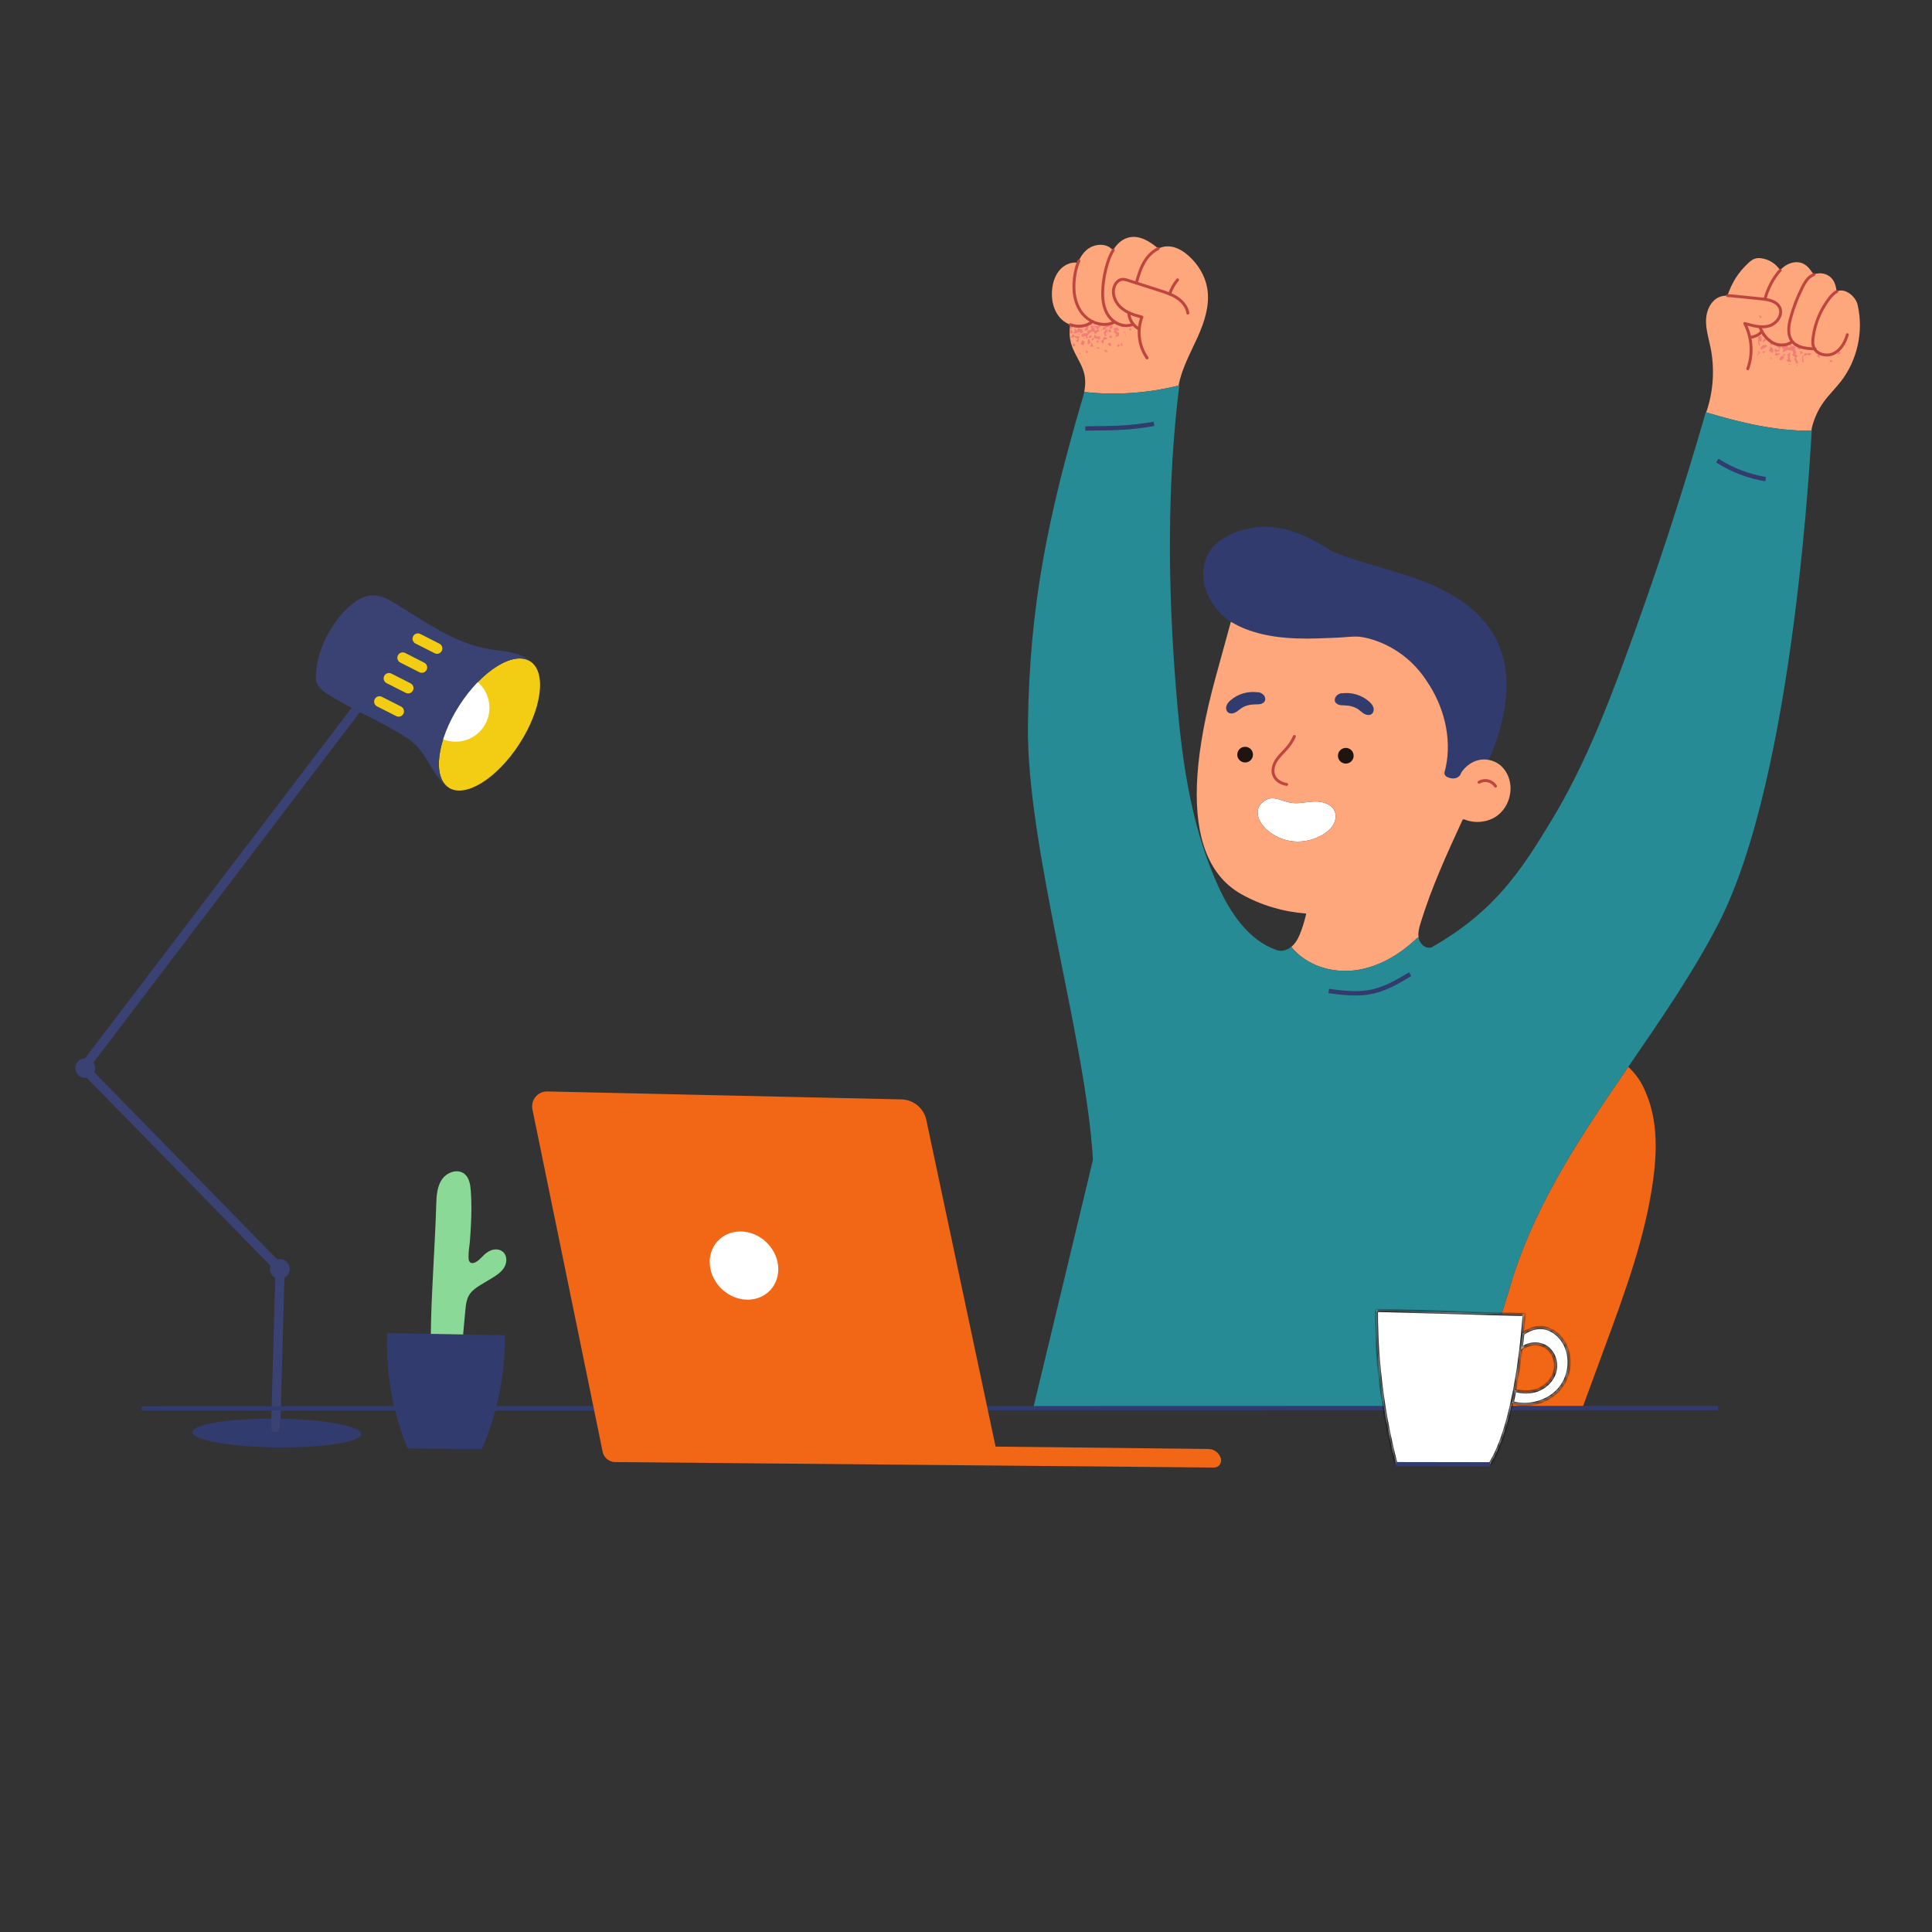 <svg width="581" height="581" viewBox="0 0 581 581" fill="none" xmlns="http://www.w3.org/2000/svg">
<rect x="0" y="0" width="581" height="581" fill="#333333" stroke="none"/>
<path d="M84.427 424.103L85.548 384.2C86.479 383.706 87.12 382.753 87.134 381.64C87.151 380.008 85.825 378.669 84.174 378.651C83.903 378.649 83.643 378.692 83.393 378.756L28.339 322.465C28.51 322.094 28.616 321.69 28.62 321.254C28.627 320.612 28.424 320.023 28.078 319.537L108.222 214.165C107.393 213.734 106.568 213.309 105.735 212.867L25.561 318.273C23.951 318.308 22.649 319.59 22.632 321.187C22.615 322.817 23.94 324.159 25.595 324.179C25.766 324.179 25.931 324.156 26.102 324.133L81.331 380.607C81.221 380.914 81.149 381.231 81.146 381.574C81.132 382.73 81.803 383.732 82.78 384.226L81.659 424.071L81.588 426.616L81.509 429.384C81.485 430.146 82.088 430.785 82.852 430.805C82.859 430.805 82.869 430.805 82.876 430.805C83.629 430.814 84.253 430.216 84.273 429.463L84.356 426.636L84.427 424.103Z" fill="#394273"/>
<path d="M81.585 426.617C68.362 426.62 57.896 428.377 57.87 430.672C57.844 433.063 69.181 435.131 83.19 435.288C97.203 435.442 108.584 433.63 108.61 431.236C108.635 428.906 97.868 426.884 84.355 426.637L84.275 429.464C84.253 430.216 83.63 430.814 82.876 430.806C82.869 430.806 82.86 430.806 82.853 430.806C82.086 430.786 81.486 430.146 81.508 429.385L81.585 426.617Z" fill="#323B6E"/>
<path d="M138.194 212.064C131.419 222.545 129.958 233.654 134.931 236.864C139.902 240.077 149.427 234.18 156.199 223.692C162.973 213.205 164.432 202.102 159.461 198.892C154.491 195.68 144.965 201.577 138.194 212.064Z" fill="#F2CD13"/>
<path d="M316.448 86.567C315.986 89.935 316.764 93.627 319.2 95.997C319.954 96.734 320.881 97.291 321.876 97.649C324.106 98.444 326.68 98.231 328.445 96.684L328.458 96.653C327.078 95.96 325.85 94.906 324.992 93.636C322.824 90.422 322.603 86.249 323.263 82.431C323.465 81.282 323.753 80.12 324.182 79.029C322.218 78.675 320.154 79.578 318.805 81.051C317.435 82.548 316.729 84.555 316.448 86.567Z" fill="#FEA77C"/>
<path d="M343.394 95.35C342.066 95.018 340.717 94.618 339.479 94.035L339.439 94.122C339.504 95.341 339.986 96.524 340.759 97.471C341.256 98.08 341.873 98.588 342.57 98.947H342.587C342.68 97.716 342.947 96.5 343.394 95.35Z" fill="#FEA77C"/>
<path d="M331.647 86.322C331.413 89.265 331.619 92.399 333.257 94.853C333.752 95.602 334.415 96.259 335.172 96.766C336.846 97.903 338.97 98.325 340.759 97.471C339.985 96.525 339.503 95.342 339.438 94.124L339.478 94.036C338.489 93.57 337.571 92.978 336.787 92.214C335.023 90.486 334.161 87.615 335.398 85.483C335.796 84.794 336.429 84.202 337.206 84.046C337.904 83.902 338.616 84.121 339.293 84.34C340.096 84.597 340.903 84.85 341.706 85.11C342.36 82.703 343.083 80.285 344.451 78.21C345.405 76.766 346.737 75.502 348.284 74.766V74.763L348.245 74.688C345.798 72.587 342.673 70.677 339.528 71.391C337.451 71.864 335.897 73.344 334.763 75.189C334.018 76.394 333.456 77.75 333.042 79.074C332.311 81.428 331.841 83.861 331.647 86.322Z" fill="#FEA77C"/>
<path d="M324.181 79.029C323.752 80.117 323.464 81.279 323.262 82.43C322.602 86.248 322.823 90.421 324.991 93.634C325.849 94.906 327.077 95.956 328.458 96.651C330.562 97.711 333.026 97.941 335.101 96.866L335.173 96.766C334.416 96.258 333.753 95.604 333.258 94.853C331.62 92.397 331.414 89.264 331.648 86.322C331.842 83.863 332.312 81.426 333.043 79.073C333.456 77.751 334.019 76.395 334.764 75.189L334.39 74.952C332.449 72.973 328.954 73.329 326.836 75.115C325.61 76.149 324.763 77.524 324.181 79.029Z" fill="#FEA77C"/>
<path d="M341.705 85.111C340.902 84.852 340.095 84.597 339.292 84.339C338.615 84.121 337.903 83.9 337.205 84.044C336.428 84.202 335.795 84.793 335.397 85.481C334.16 87.614 335.022 90.485 336.786 92.214C337.57 92.977 338.488 93.567 339.477 94.034C340.715 94.619 342.064 95.02 343.393 95.35C342.946 96.501 342.678 97.717 342.586 98.945H342.568C341.871 98.588 341.255 98.081 340.758 97.471C338.969 98.323 336.845 97.9 335.171 96.765L335.1 96.864C333.024 97.941 330.561 97.707 328.456 96.65L328.443 96.681C326.677 98.23 324.103 98.441 321.874 97.648L321.846 97.726C321.469 99.779 321.629 101.934 322.295 103.912C323.228 106.687 325.12 109.079 325.925 111.89C326.457 113.744 326.478 115.732 326.043 117.881C335.525 118.92 345.188 118.254 354.44 115.94L354.432 115.897C355.395 110.799 357.992 106.189 360.126 101.455C362.255 96.725 363.965 91.508 362.996 86.411C362.305 82.772 360.256 79.459 357.506 76.98C355.706 75.35 353.447 74.016 351.019 74.081C350.064 74.106 349.141 74.355 348.283 74.759V74.766C346.736 75.499 345.404 76.765 344.45 78.209C343.082 80.283 342.359 82.703 341.705 85.111Z" fill="#FEA77C"/>
<path d="M524.671 97.266C525.353 98.565 525.859 99.96 526.176 101.391C527.535 101.34 528.873 100.726 529.783 99.714L529.862 99.672C529.605 99.203 529.382 98.714 529.195 98.218C527.646 98.091 526.1 97.628 524.671 97.266Z" fill="#FEA77C"/>
<path d="M545.408 82.564C545.02 82.72 544.654 82.931 544.319 83.185C543.276 83.993 542.606 85.181 542.01 86.359C540.527 89.298 539.34 92.386 538.468 95.567C537.824 97.921 537.43 100.676 538.924 102.604C538.942 102.626 538.959 102.647 538.981 102.669C540.493 104.545 543.206 104.83 545.633 104.86C545.53 104.698 545.444 104.521 545.376 104.331C545.036 103.416 545.099 102.408 545.229 101.441C545.789 97.134 547.535 92.977 550.219 89.561C550.819 88.796 551.515 88.037 552.374 87.639L552.28 87.449C552.048 85.441 551.35 83.561 549.393 82.637C548.151 82.052 546.671 82.046 545.408 82.564Z" fill="#FEA77C"/>
<path d="M374.467 224.567C373.157 224.553 372.085 225.602 372.071 226.912C372.056 228.216 373.105 229.288 374.414 229.303C375.72 229.317 376.792 228.268 376.806 226.964C376.821 225.654 375.772 224.582 374.467 224.567Z" fill="#20140F"/>
<path d="M525.789 79.079C522.73 81.918 520.847 84.941 519.498 88.888V88.891C520.208 88.888 520.925 88.96 521.634 89.031L529.665 89.846C530.01 89.88 530.365 89.923 530.723 89.976C531.359 87.597 532.383 85.315 533.751 83.264C534.232 82.542 534.757 81.841 535.359 81.217L535.181 81.044C533.944 79.24 531.925 77.989 529.76 77.687C529.056 77.582 528.32 77.582 527.647 77.819C526.935 78.07 526.342 78.567 525.789 79.079Z" fill="#FEA77C"/>
<path d="M402.195 208.993C401.577 209.469 401.195 210.338 401.515 211.041C401.738 211.529 402.242 211.837 402.758 211.971C403.278 212.104 403.817 212.093 404.351 212.116C405.8 212.171 407.278 212.494 408.473 213.319C409.099 213.751 409.636 214.309 410.298 214.678C410.965 215.047 411.839 215.184 412.462 214.742C413.058 214.321 413.225 213.464 413.019 212.755C412.812 212.052 412.301 211.477 411.75 210.989C409.559 209.042 406.503 208.104 403.594 208.493C403.6 208.363 402.809 208.522 402.195 208.993Z" fill="#323B6E"/>
<path d="M531.865 98.024C530.986 98.255 530.087 98.292 529.194 98.218C529.382 98.714 529.604 99.201 529.862 99.67C530.691 101.174 531.868 102.475 533.406 103.196C535.149 104.016 537.385 103.899 538.883 102.749L538.98 102.672C538.959 102.651 538.942 102.626 538.924 102.604C537.43 100.678 537.824 97.922 538.468 95.57C539.34 92.389 540.527 89.3 542.009 86.359C542.605 85.185 543.276 83.995 544.318 83.187C544.654 82.931 545.02 82.722 545.407 82.565C544.55 81.254 543.605 79.898 542.185 79.251C540.642 78.542 538.772 78.829 537.295 79.67C536.572 80.083 535.935 80.613 535.359 81.218C534.756 81.84 534.232 82.54 533.75 83.261C532.383 85.314 531.359 87.595 530.723 89.975C532.521 90.246 534.354 90.814 535.148 92.383C536.271 94.605 534.277 97.382 531.865 98.024Z" fill="#FEA77C"/>
<path d="M545.634 104.865C543.207 104.832 540.494 104.547 538.981 102.675L538.884 102.75C537.386 103.902 535.15 104.02 533.407 103.199C531.869 102.478 530.692 101.175 529.863 99.672L529.783 99.715C528.874 100.727 527.535 101.342 526.177 101.393C525.859 99.96 525.354 98.567 524.672 97.267C526.1 97.627 527.646 98.091 529.195 98.218C530.088 98.294 530.987 98.258 531.866 98.024C534.278 97.385 536.271 94.61 535.149 92.383C534.355 90.817 532.521 90.248 530.724 89.978C530.365 89.926 530.011 89.881 529.666 89.848L521.635 89.033C520.926 88.963 520.208 88.887 519.499 88.893C518.789 88.893 518.083 88.969 517.406 89.19C514.68 90.081 513.187 93.135 513.054 95.998C512.918 98.861 513.819 101.654 514.393 104.465C515.71 110.939 515.257 117.771 513.098 124.021C523.822 127.178 533.605 129.571 544.676 129.541C544.741 129.217 544.81 128.892 544.893 128.571C544.893 128.565 544.893 128.562 544.893 128.562C545.568 125.787 546.784 123.148 548.457 120.834C550.01 118.686 551.936 116.841 553.563 114.754C558.509 108.398 560.441 99.803 558.688 91.941C558.458 90.584 557.51 89.181 556.205 88.254C555.288 87.6 554.132 87.185 553.03 87.421C552.801 87.472 552.582 87.548 552.375 87.642C551.516 88.039 550.82 88.799 550.22 89.563C547.536 92.983 545.79 97.137 545.229 101.448C545.1 102.414 545.037 103.42 545.377 104.335C545.444 104.526 545.53 104.701 545.634 104.865Z" fill="#FEA77C"/>
<path d="M378.202 244.186C378.176 246.117 379.295 247.895 380.682 249.24C382.91 251.407 385.914 252.752 389.017 253.031C392.116 253.307 395.287 252.529 397.938 250.902C399.125 250.17 400.23 249.252 400.94 248.052C401.646 246.849 401.908 245.336 401.397 244.043C400.497 241.774 397.672 240.944 395.231 241.036C392.794 241.127 390.346 241.827 387.95 241.368C385.703 240.935 383.445 239.503 381.303 240.293C379.851 240.83 378.228 242.257 378.202 244.186Z" fill="white"/>
<path d="M455.201 383.404C462.587 360.609 476.017 340.712 489.653 320.836L489.744 320.9C492.752 323.811 494.182 326.359 495.619 330.295C498.489 338.171 498.253 346.842 497.1 355.145C494.758 371.994 488.848 388.108 482.975 404.074C480.604 410.511 478.241 416.952 475.869 423.392L451.081 423.427H442.902L455.201 383.404Z" fill="#F26716"/>
<path d="M404.74 224.904C403.434 224.89 402.362 225.939 402.348 227.249C402.333 228.553 403.382 229.625 404.687 229.639C405.997 229.654 407.069 228.605 407.083 227.301C407.098 225.991 406.049 224.919 404.74 224.904Z" fill="#20140F"/>
<path d="M368.828 212.264C368.606 212.967 368.754 213.827 369.341 214.263C369.953 214.716 370.831 214.6 371.505 214.248C372.179 213.891 372.724 213.345 373.36 212.929C374.573 212.13 376.057 211.84 377.508 211.817C378.042 211.805 378.585 211.828 379.103 211.709C379.622 211.587 380.133 211.291 380.367 210.806C380.703 210.108 380.34 209.234 379.732 208.746C379.129 208.261 378.342 208.081 378.345 208.211C375.445 207.758 372.369 208.627 370.136 210.527C369.574 211.003 369.051 211.567 368.828 212.264Z" fill="#323B6E"/>
<path d="M370.16 186.965C375.703 190.393 382.864 191.735 389.814 191.985C394.132 192.138 398.445 191.921 402.754 191.723C404.713 191.636 406.851 191.316 408.794 191.473C410.392 191.601 421.863 193.428 429.272 205.147C429.526 205.545 429.794 205.929 430.043 206.329C434.773 213.975 436.787 223.591 434.408 232.257C434.307 232.62 434.456 233.021 434.711 233.3C434.971 233.578 435.324 233.747 435.682 233.869C436.389 234.119 437.181 234.197 437.894 233.965C438.61 233.732 439.235 233.146 439.383 232.408C440.707 230.368 442.809 228.849 445.126 228.477C445.96 228.341 446.819 228.355 447.649 228.509C447.891 228.007 448.133 227.507 448.376 227.004C453.13 215.489 455.371 202.257 449.628 191.624C445.133 183.307 436.491 178.026 427.657 174.659C418.823 171.298 409.446 169.462 400.702 165.868C395.157 162.223 388.802 158.908 381.92 158.472C377.634 158.199 373.278 159.094 369.44 161.026C367.705 161.9 366.054 162.995 364.776 164.457C362.189 167.402 361.345 171.652 362.117 175.496C362.885 179.336 365.133 182.784 367.999 185.46C368.685 186.003 369.407 186.503 370.16 186.965Z" fill="#323B6E"/>
<path d="M402.345 227.249C402.36 225.939 403.432 224.89 404.737 224.905C406.047 224.919 407.095 225.991 407.08 227.302C407.066 228.606 405.994 229.655 404.684 229.64C403.379 229.626 402.331 228.554 402.345 227.249ZM401.513 211.042C401.193 210.339 401.575 209.471 402.193 208.994C402.807 208.524 403.598 208.364 403.592 208.495C406.501 208.105 409.557 209.044 411.748 210.99C412.299 211.478 412.81 212.053 413.016 212.756C413.223 213.465 413.056 214.322 412.46 214.743C411.837 215.185 410.963 215.048 410.296 214.679C409.634 214.31 409.097 213.753 408.471 213.32C407.276 212.495 405.798 212.172 404.349 212.117C403.815 212.094 403.276 212.105 402.756 211.972C402.24 211.838 401.736 211.53 401.513 211.042ZM380.682 249.24C379.295 247.895 378.176 246.117 378.202 244.185C378.228 242.257 379.851 240.83 381.303 240.293C383.445 239.503 385.703 240.935 387.95 241.368C390.346 241.827 392.794 241.126 395.231 241.036C397.672 240.943 400.497 241.774 401.396 244.043C401.908 245.336 401.645 246.849 400.94 248.052C400.23 249.252 399.125 250.17 397.938 250.902C395.287 252.529 392.115 253.307 389.016 253.031C385.913 252.752 382.91 251.407 380.682 249.24ZM372.072 226.912C372.086 225.602 373.158 224.553 374.468 224.568C375.773 224.582 376.822 225.654 376.807 226.965C376.793 228.269 375.721 229.318 374.415 229.303C373.106 229.289 372.057 228.217 372.072 226.912ZM369.339 214.264C368.752 213.828 368.604 212.968 368.826 212.265C369.049 211.568 369.572 211.004 370.134 210.528C372.367 208.628 375.443 207.76 378.343 208.213C378.34 208.082 379.127 208.262 379.73 208.747C380.338 209.235 380.701 210.11 380.364 210.807C380.131 211.292 379.62 211.588 379.101 211.71C378.583 211.829 378.04 211.806 377.506 211.818C376.055 211.841 374.571 212.132 373.358 212.93C372.722 213.346 372.177 213.892 371.503 214.249C370.828 214.601 369.951 214.717 369.339 214.264ZM440.291 246.385C443.544 247.753 447.553 247.355 450.376 245.202C453.84 242.556 455.211 237.495 453.56 233.466C453.112 232.365 452.458 231.342 451.604 230.512C450.525 229.466 449.126 228.777 447.648 228.51C446.818 228.356 445.959 228.342 445.125 228.478C442.808 228.85 440.706 230.369 439.382 232.409C439.234 233.146 438.609 233.733 437.893 233.966C437.18 234.198 436.388 234.12 435.681 233.87C435.323 233.748 434.971 233.579 434.711 233.3C434.455 233.022 434.306 232.621 434.407 232.257C436.786 223.592 434.772 213.976 430.042 206.33C429.793 205.929 429.525 205.546 429.271 205.148C421.862 193.429 410.391 191.602 408.793 191.474C406.85 191.317 404.713 191.637 402.753 191.724C398.444 191.921 394.131 192.139 389.813 191.985C382.863 191.736 375.702 190.393 370.159 186.965C368.606 192.627 367.05 198.286 365.497 203.948C359.529 225.695 358.29 242.599 361.955 254.19C364.071 260.872 367.815 265.79 373.227 268.855C379.222 272.248 385.964 274.206 392.823 274.735C392.437 276.408 391.954 278.064 391.384 279.685C390.782 281.384 390.049 283.098 388.76 284.359C388.623 284.492 388.477 284.617 388.327 284.742C392.738 290.276 400.378 292.685 407.411 291.807C414.527 290.913 421.014 287.043 426.182 282.067L426.613 281.965C426.362 280.504 426.773 278.985 427.214 277.555C430.487 266.842 435.188 256.625 439.874 246.451L440.291 246.385Z" fill="#FEA77C"/>
<path d="M147.196 212.845C147.196 218.481 142.627 223.05 136.991 223.05C131.355 223.05 126.786 218.481 126.786 212.845C126.786 207.209 131.355 202.64 136.991 202.64C142.627 202.64 147.196 207.209 147.196 212.845Z" fill="white"/>
<path d="M124.945 193.524C124.148 193.119 123.829 192.15 124.238 191.351C124.637 190.557 125.612 190.241 126.406 190.644L132.164 193.569C132.957 193.972 133.276 194.944 132.87 195.737C132.468 196.533 131.496 196.852 130.706 196.45L124.945 193.524ZM120.367 199.238C119.574 198.835 119.258 197.863 119.664 197.07C120.063 196.274 121.035 195.955 121.831 196.357L127.592 199.283C128.386 199.685 128.702 200.657 128.299 201.456C127.894 202.25 126.925 202.566 126.125 202.163L120.367 199.238ZM116.252 205.44C115.459 205.038 115.14 204.066 115.542 203.266C115.948 202.473 116.92 202.157 117.716 202.56L123.471 205.485C124.268 205.888 124.587 206.86 124.181 207.653C123.776 208.449 122.803 208.768 122.01 208.36L116.252 205.44ZM113.387 212.427C112.593 212.024 112.277 211.052 112.68 210.259C113.082 209.46 114.055 209.144 114.851 209.546L120.612 212.472C121.405 212.874 121.721 213.846 121.319 214.642C120.913 215.436 119.944 215.755 119.145 215.352L113.387 212.427ZM108.225 214.165C111.758 215.969 115.298 217.708 119.112 219.92C121.253 221.158 123.418 222.422 125.159 224.176C128.946 227.993 130.473 233.885 134.916 236.888L134.934 236.861C129.96 233.652 131.421 222.545 138.196 212.063C144.968 201.576 154.492 195.68 159.463 198.892C156.356 196.023 151.895 195.943 147.712 195.305C137.224 193.709 128.243 187.239 119.201 181.683C116.977 180.323 114.573 178.961 111.97 179.035C109.194 179.11 106.731 180.812 104.688 182.691C100.678 186.377 95.048 194.616 94.946 203.848C95.143 206.093 96.384 207.361 98.668 208.807C101.095 210.346 103.43 211.649 105.738 212.868C106.57 213.31 107.396 213.736 108.225 214.165Z" fill="#394273"/>
<path d="M112.678 210.26C112.277 211.053 112.594 212.023 113.387 212.427L119.145 215.352C119.944 215.756 120.914 215.437 121.318 214.644C121.721 213.848 121.405 212.874 120.612 212.474L114.851 209.548C114.055 209.144 113.082 209.461 112.678 210.26Z" fill="#F2CD13"/>
<path d="M115.542 203.268C115.138 204.067 115.458 205.037 116.251 205.441L122.009 208.36C122.802 208.77 123.775 208.45 124.182 207.655C124.585 206.861 124.266 205.888 123.47 205.487L117.715 202.562C116.919 202.158 115.946 202.475 115.542 203.268Z" fill="#F2CD13"/>
<path d="M119.662 197.071C119.258 197.865 119.574 198.835 120.367 199.239L126.125 202.164C126.924 202.568 127.894 202.248 128.298 201.455C128.702 200.659 128.385 199.686 127.592 199.285L121.832 196.36C121.036 195.956 120.062 196.276 119.662 197.071Z" fill="#F2CD13"/>
<path d="M124.236 191.351C123.827 192.15 124.146 193.12 124.942 193.524L130.703 196.449C131.496 196.853 132.466 196.533 132.87 195.737C133.274 194.944 132.954 193.971 132.161 193.57L126.403 190.645C125.61 190.241 124.637 190.558 124.236 191.351Z" fill="#F2CD13"/>
<path d="M326.888 356.24C327.485 353.756 328.083 351.261 328.671 348.765C326.684 313.098 308.693 254.643 309.124 218.208C309.555 181.771 315.328 154.705 325.573 119.734C325.769 119.107 325.925 118.485 326.045 117.884C335.527 118.921 345.191 118.259 354.443 115.94C354.509 115.926 354.579 115.908 354.645 115.891C350.882 146.24 351.234 176.815 353.644 207.12C354.913 223.042 356.811 239.145 361.654 254.286C362.971 258.411 364.507 262.457 366.308 266.417C370.007 274.551 375.423 282.714 383.824 285.686C385.324 286.261 387.061 285.753 388.329 284.742C392.741 290.276 400.381 292.684 407.413 291.807C414.529 290.912 421.017 287.043 426.184 282.066L426.615 281.965C426.631 282.075 426.656 282.185 426.681 282.296C427.063 283.862 428.576 285.268 430.152 284.954L430.318 285.003C449.602 274.046 457.445 261.784 466.67 246.555C475.894 231.33 482.519 214.69 488.685 197.987C497.674 173.622 505.782 148.936 512.968 123.982L513.099 124.019C523.823 127.177 533.606 129.568 544.677 129.539C544.742 129.216 544.811 128.891 544.894 128.568C544.655 130.721 540.05 232.945 516.64 278.023C508.891 292.946 499.22 306.89 489.655 320.837C476.019 340.713 462.59 360.609 455.204 383.405L455.203 383.454C455.203 383.454 455.193 383.457 455.187 383.46L442.905 423.427L418.891 423.473L310.718 423.622L310.72 423.468C316.108 401.058 321.5 378.652 326.888 356.24Z" fill="#278B96"/>
<path d="M539.488 104.029C539.219 104.029 538.95 104.029 538.682 104.029C538.678 104.395 538.391 104.252 538.204 104.301C538.023 104.354 537.853 104.445 537.628 104.542C537.628 104.111 537.628 103.721 537.628 103.287C537.362 103.366 537.14 103.407 536.94 103.495C536.699 103.604 536.896 104.137 536.377 104.052C536.177 104.02 535.933 104.246 535.68 104.372C535.909 104.612 536.087 104.8 536.296 105.019C536.23 105.298 536.159 105.597 536.056 106.036C536.588 105.729 537.015 105.48 537.424 105.239C537.884 105.301 538.369 105.365 538.861 105.43C539.48 105.819 539.183 106.291 538.928 106.781C539.22 106.992 539.51 107.2 539.845 107.44C539.715 107.64 539.625 107.78 539.564 107.871C539.766 108.372 539.965 108.862 540.194 109.43C540.374 109.333 540.582 109.216 540.779 109.108C540.522 108.604 540.286 108.138 540.042 107.66C540.208 107.481 540.382 107.297 540.613 107.05C540.401 106.892 540.189 106.734 539.946 106.552C540.059 106.356 540.142 106.212 540.224 106.069C540.096 105.717 539.959 105.339 539.841 105.014C539.905 104.767 539.965 104.533 540.026 104.298C539.822 104.257 539.511 104.43 539.488 104.029Z" fill="#F57D77"/>
<path d="M328.984 99.729C329.071 100 329.157 100.267 329.254 100.57C329.764 100.172 330.178 99.845 330.638 99.483C330.54 99.323 330.434 99.151 330.282 98.901C330.663 98.405 331.201 97.966 331.404 97.31C331.169 97.251 330.933 97.188 330.638 97.114C330.628 97.215 330.643 97.39 330.592 97.542C330.431 98.025 330.159 98.263 329.737 98.085C329.43 97.954 329.251 98.076 329.005 98.091C328.736 98.109 328.454 97.936 328.178 97.847C328.125 97.96 328.072 98.073 328.002 98.221C328.065 98.468 328.141 98.765 328.229 99.109C327.81 99.24 327.457 99.35 327.102 99.459C327.02 99.602 326.938 99.741 326.858 99.878C326.932 99.967 327.01 100.059 327.143 100.216C326.598 100.216 326.118 100.216 325.709 100.216C325.306 100.525 325.064 100.816 325.329 101.368C325.694 101.282 326.081 101.193 326.51 101.092C326.547 101.35 326.583 101.597 326.62 101.855C326.777 101.855 326.898 101.855 327.065 101.855C327.065 101.442 327.065 101.05 327.065 100.84C327.49 100.418 327.801 100.106 328.18 99.729C328.358 99.729 328.671 99.729 328.984 99.729C329.074 99.64 329.164 99.551 329.232 99.474C329.21 99.204 329.21 98.952 329.21 98.717C329.014 98.652 328.86 98.601 328.433 98.462C328.914 98.414 329.119 98.394 329.383 98.367C329.593 98.587 329.822 98.827 330.058 99.073C329.768 99.213 329.511 99.338 329.232 99.474C329.164 99.551 329.074 99.64 328.984 99.729Z" fill="#F57D77"/>
<path d="M325.454 99.046C324.998 98.881 324.687 98.768 324.325 98.638C324.159 98.895 323.984 99.165 323.763 99.505C323.656 99.277 323.579 99.115 323.493 98.931C323.377 98.94 323.256 98.952 323.018 98.972C323.119 99.233 323.199 99.437 323.27 99.621C323.101 99.733 322.92 99.857 322.753 99.973C322.969 100.431 323.552 100.331 324.586 99.766C324.744 99.925 324.901 100.082 325.045 100.227C325.269 100.118 325.487 100.014 325.786 99.872C325.672 99.591 325.554 99.298 325.454 99.046Z" fill="#F57D77"/>
<path d="M335.598 99.429C335.96 99.417 336.214 99.417 336.469 99.417C336.632 98.849 336.069 98.772 335.913 98.449C335.566 98.559 335.23 98.665 334.835 98.79C334.959 99.038 335.069 99.257 335.193 99.506C335.106 99.628 335.014 99.758 334.895 99.927C335.145 100.081 335.392 100.234 335.711 100.433C335.623 100.667 335.516 100.951 335.328 101.448C335.853 101.244 336.173 101.117 336.505 100.986C336.505 100.693 336.505 100.43 336.505 100.172C336.22 99.968 335.932 99.758 335.598 99.429C335.717 99.456 335.7 99.474 335.682 99.491C335.609 99.429 335.536 99.367 335.463 99.302C335.491 99.275 335.519 99.246 335.547 99.219C335.61 99.293 335.673 99.364 335.598 99.429Z" fill="#F57D77"/>
<path d="M529.766 101.072C529.499 101.072 529.187 101.072 528.778 101.072C528.745 102.073 528.539 103.08 529.121 104.051C529.558 103.557 528.989 103.233 528.986 102.768C529.236 102.723 529.479 102.682 529.766 102.635C529.766 102.12 529.766 101.596 529.766 101.072Z" fill="#F57D77"/>
<path d="M540.027 104.299C540.16 104.299 540.294 104.299 540.479 104.299C540.523 104.534 540.569 104.78 540.623 105.064C540.913 105.064 541.212 105.064 541.65 105.064C541.555 104.924 541.486 104.821 541.399 104.692C541.465 104.622 541.549 104.528 541.664 104.402C541.394 104.223 541.126 104.047 540.858 103.871C540.922 103.807 540.985 103.745 541.126 103.605C540.949 103.558 540.808 103.552 540.703 103.487C540.567 103.402 540.459 103.27 540.332 103.15C540.128 103.288 539.996 103.376 539.871 103.461C539.78 103.388 539.69 103.314 539.489 103.153C539.489 103.522 539.489 103.777 539.489 104.03C539.693 104.071 540.004 103.898 540.027 104.299Z" fill="#F57D77"/>
<path d="M538.177 107.903C538.242 107.827 538.32 107.733 538.391 107.652C538.295 107.535 538.213 107.439 538.196 107.419C538.292 106.9 538.375 106.454 538.483 105.874C538.014 106.273 537.676 106.562 537.308 106.877C537.485 106.938 537.64 106.99 537.859 107.063C537.769 107.194 537.687 107.311 537.57 107.483C537.649 107.629 537.741 107.801 537.833 107.97C537.68 108.031 537.527 108.092 537.29 108.188C537.411 108.41 537.524 108.617 537.629 108.809C538.009 108.809 538.341 108.809 538.83 108.809C538.556 108.427 538.366 108.165 538.177 107.903Z" fill="#F57D77"/>
<path d="M323.16 101.119C323.06 100.83 323.007 100.677 322.943 100.491C322.794 100.55 322.636 100.562 322.571 100.644C322.364 100.91 322.191 101.199 321.903 101.632C322.319 101.511 322.605 101.428 323 101.313C323.33 101.484 323.733 101.691 324.296 101.983C323.967 102.186 323.75 102.319 323.482 102.484C323.732 102.67 323.871 102.773 324.033 102.894C324.862 102.59 324.028 101.599 324.816 101.119C324.166 101.119 323.688 101.119 323.16 101.119Z" fill="#F57D77"/>
<path d="M333.557 98.119C333.337 97.205 333.118 97.119 332.213 97.582C332.388 97.719 332.564 97.858 332.755 98.01C332.411 98.164 332.074 98.315 331.671 98.499C331.683 98.707 331.697 98.948 331.716 99.292C332.044 99.135 332.263 99.031 332.482 98.927C332.619 98.363 333.208 98.401 333.557 98.119Z" fill="#F57D77"/>
<path d="M531.4 103.761C530.935 103.761 530.581 103.761 530.209 103.761C529.912 104.069 529.606 104.388 529.329 104.675C529.439 104.83 529.561 105.003 529.669 105.155C530.14 104.891 530.528 104.675 531.13 104.341C531.14 104.32 531.263 104.057 531.4 103.761Z" fill="#F57D77"/>
<path d="M532.386 104.126C532.316 104.401 532.258 104.632 532.21 104.823C532.395 104.957 531.879 105.209 531.96 105.478C532.273 105.686 532.582 105.891 532.982 106.157C533.054 106.063 533.17 105.911 533.285 105.756C533.223 105.694 533.161 105.633 533.08 105.551C533.161 105.393 533.246 105.226 533.319 105.083C533.062 104.82 532.828 104.58 532.386 104.126Z" fill="#F57D77"/>
<path d="M328.954 101.554C329.499 101.736 329.998 101.904 330.531 102.084C330.599 102.016 330.723 101.892 330.833 101.78C330.833 101.556 330.833 101.35 330.833 101.053C330.516 101.106 330.245 101.153 329.833 101.221C329.716 101.126 329.476 100.935 329.106 100.637C329.036 101.061 328.991 101.332 328.954 101.554Z" fill="#F57D77"/>
<path d="M327.409 97.97C327.178 97.807 326.976 97.661 326.674 97.445C326.507 98.157 326.367 98.75 326.2 99.462C326.506 99.462 326.673 99.477 326.836 99.456C326.929 99.444 327.076 99.388 327.094 99.326C327.205 98.922 327.287 98.513 327.409 97.97Z" fill="#F57D77"/>
<path d="M534.112 103.227C534.049 103.458 533.986 103.687 533.932 103.886C534.334 104.2 534.782 104.549 535.358 105C535.401 104.578 535.428 104.305 535.456 104.033C535.366 103.945 535.276 103.854 535.187 103.763C535.047 103.587 534.907 103.408 534.764 103.227C534.552 103.227 534.332 103.227 534.112 103.227Z" fill="#F57D77"/>
<path d="M332.616 98.922C332.362 99.33 332.146 99.673 331.899 100.072C331.974 100.232 332.064 100.415 332.141 100.604C332.203 100.755 332.249 100.912 332.306 101.078C332.451 101.06 332.572 101.042 332.797 101.013C332.676 100.708 332.576 100.457 332.447 100.128C332.622 100.054 332.798 99.977 332.993 99.895C332.993 99.605 332.993 99.309 332.993 98.954C332.81 98.939 332.645 98.925 332.616 98.922Z" fill="#F57D77"/>
<path d="M542.337 106.93C543.033 107.212 543.614 106.277 544.219 107.002C544.37 106.798 544.516 106.6 544.72 106.324C544.17 106.108 543.756 106.09 543.382 106.408C543.238 106.312 543.102 106.225 542.882 106.082C542.682 106.394 542.512 106.659 542.337 106.93Z" fill="#F57D77"/>
<path d="M324.996 103.528C325.28 103.625 325.586 103.728 325.895 103.833C326.023 103.419 326.119 103.108 326.246 102.694C326.026 102.594 325.724 102.462 325.372 102.303C325.245 102.718 325.151 103.023 324.996 103.528Z" fill="#F57D77"/>
<path d="M536.205 106.892C535.534 107.209 535.079 107.526 535.212 108.303C535.465 108.303 535.674 108.303 535.766 108.303C536.045 108.044 536.266 107.837 536.545 107.578C536.47 107.427 536.363 107.212 536.205 106.892Z" fill="#F57D77"/>
<path d="M321.832 98.929C322.619 98.926 322.47 98.145 322.888 97.834C322.703 97.632 322.586 97.504 322.479 97.385C322.155 97.237 321.77 98.154 321.832 98.929Z" fill="#F57D77"/>
<path d="M535.099 105.009C534.846 105.152 534.671 105.251 534.491 105.354C534.348 105.21 534.191 105.053 533.936 104.799C533.844 104.98 533.751 105.161 533.608 105.438C533.653 105.506 533.793 105.71 533.936 105.92C534.354 105.795 534.744 105.681 535.194 105.546C535.169 105.4 535.142 105.251 535.099 105.009Z" fill="#F57D77"/>
<path d="M542.944 105.035C543.187 104.874 543.495 104.669 543.862 104.429C543.203 104.297 542.63 104.18 541.949 104.046C541.981 104.224 541.953 104.467 542.057 104.555C542.275 104.736 542.563 104.836 542.944 105.035Z" fill="#F57D77"/>
<path d="M327.335 103.561C327.53 103.411 327.724 103.264 327.981 103.067C327.848 102.688 327.713 102.308 327.571 101.906C326.783 102.27 327.252 102.923 327.061 103.408C327.153 103.458 327.244 103.508 327.335 103.561Z" fill="#F57D77"/>
<path d="M328.145 97.856C328.331 97.517 328.507 97.199 328.695 96.86C328.139 96.551 327.8 97.062 327.335 97.184C327.476 97.647 327.699 97.915 328.145 97.856Z" fill="#F57D77"/>
<path d="M333.555 98.114C333.645 98.384 333.734 98.653 333.824 98.92C334.544 98.725 334.544 98.725 334.586 97.936C334.181 97.639 333.887 97.986 333.555 98.114Z" fill="#F57D77"/>
<path d="M321.715 100.243C322.018 100.243 322.226 100.243 322.477 100.243C322.63 99.705 322.502 99.339 321.801 99.141C321.771 99.522 321.744 99.865 321.715 100.243Z" fill="#F57D77"/>
<path d="M535.183 106.59C535.183 106.482 535.183 106.394 535.183 106.187C534.939 106.252 534.727 106.307 534.452 106.377C534.365 106.327 534.195 106.225 533.91 106.053C533.877 106.412 533.855 106.651 533.834 106.875C533.962 106.925 534.052 107 534.112 106.98C534.477 106.861 534.835 106.718 535.183 106.59Z" fill="#F57D77"/>
<path d="M331.943 102.231C332.315 102.116 332.666 102.01 333.083 101.884C332.363 101.189 332.36 101.177 331.68 101.739C331.768 101.834 331.86 101.922 331.94 102.022C331.961 102.048 331.943 102.107 331.943 102.231Z" fill="#F57D77"/>
<path d="M542.445 106.991C542.312 106.991 542.18 106.991 541.977 106.991C541.977 107.581 541.977 108.178 541.977 108.82C542.057 108.838 542.178 108.867 542.272 108.887C542.811 108.628 541.89 108.195 542.422 107.954C541.935 107.622 542.287 107.308 542.445 106.991Z" fill="#F57D77"/>
<path d="M332 101.896C331.532 102.246 331.308 102.413 330.993 102.651C331.268 102.91 331.469 103.101 331.833 103.445C331.894 102.878 331.933 102.516 332 101.896Z" fill="#F57D77"/>
<path d="M327.301 101.521C327.953 101.727 328.296 101.553 328.47 101.011C327.805 100.778 327.805 100.778 327.301 101.521Z" fill="#F57D77"/>
<path d="M547.319 106.173C546.84 106.56 546.628 106.729 546.322 106.977C546.615 107.233 546.818 107.414 547.198 107.746C547.24 107.201 547.266 106.86 547.319 106.173Z" fill="#F57D77"/>
<path d="M530.178 102.924C530.493 102.739 530.807 102.557 531.127 102.368C530.992 102.095 530.874 101.854 530.709 101.521C530.455 101.989 530.238 102.389 530.021 102.789C530.073 102.833 530.125 102.88 530.178 102.924Z" fill="#F57D77"/>
<path d="M328.828 104.256C328.666 103.84 328.539 103.514 328.314 102.934C328.089 103.514 327.963 103.84 327.801 104.256C328.164 104.256 328.37 104.256 328.828 104.256Z" fill="#F57D77"/>
<path d="M333.784 99.016C333.591 99.12 333.397 99.226 333.13 99.371C333.358 99.629 333.479 99.803 333.638 99.93C333.72 99.995 333.869 99.974 333.989 99.992C334.209 99.572 334.155 99.223 333.784 99.016Z" fill="#F57D77"/>
<path d="M532.558 102.852C532.399 103.175 532.294 103.389 532.188 103.603C532.656 103.946 532.968 103.773 533.296 103.327C533.056 103.172 532.81 103.013 532.558 102.852Z" fill="#F57D77"/>
<path d="M333.106 103.504C333.469 103.774 333.688 103.938 334.028 104.19C334.063 103.806 334.084 103.568 334.103 103.369C333.942 103.208 333.82 103.084 333.748 103.014C333.583 103.14 333.417 103.266 333.106 103.504Z" fill="#F57D77"/>
<path d="M323.523 103.756C323.16 103.487 322.94 103.322 322.601 103.07C322.566 103.454 322.545 103.692 322.526 103.891C322.687 104.053 322.809 104.176 322.88 104.246C323.046 104.12 323.212 103.994 323.523 103.756Z" fill="#F57D77"/>
<path d="M333.272 105.849C332.752 105.425 332.48 105.203 332.25 105.016C332.25 105.195 332.25 105.489 332.25 105.849C332.484 105.849 332.752 105.849 333.272 105.849Z" fill="#F57D77"/>
<path d="M323.032 97.748C323.187 97.807 323.343 97.867 323.499 97.926C323.463 97.973 323.427 98.024 323.392 98.071C323.895 98.071 324.398 98.071 324.901 98.071C324.907 98.03 324.913 97.985 324.919 97.944C324.326 97.816 323.733 97.686 323.14 97.558C323.104 97.621 323.068 97.683 323.032 97.748Z" fill="#F57D77"/>
<path d="M531.963 101.879C531.941 102.338 531.906 102.805 532.5 102.955C532.594 102.785 532.687 102.614 532.783 102.441C532.661 102.02 532.396 101.829 531.963 101.879Z" fill="#F57D77"/>
<path d="M328.985 96.843C328.985 97.083 328.985 97.259 328.985 97.523C329.214 97.544 329.451 97.567 329.745 97.594C329.745 97.33 329.745 97.122 329.745 96.843C329.523 96.843 329.254 96.843 328.985 96.843Z" fill="#F57D77"/>
<path d="M553.596 106.098C553.349 105.938 553.174 105.824 552.934 105.67C552.832 105.941 552.71 106.264 552.567 106.649C553.143 106.594 553.143 106.594 553.596 106.098Z" fill="#F57D77"/>
<path d="M326.626 105.272C326.626 105.523 326.626 105.844 326.626 106.291C326.927 106.113 327.129 105.993 327.267 105.912C327.033 105.678 326.807 105.453 326.626 105.272Z" fill="#F57D77"/>
<path d="M529.81 101.072C530.054 101.072 530.299 101.072 530.616 101.072C530.616 100.854 530.616 100.695 530.616 100.535C530.408 100.429 530.201 100.323 529.886 100.164C529.856 100.529 529.833 100.801 529.81 101.072Z" fill="#F57D77"/>
<path d="M538.681 104.043C538.681 103.808 538.669 103.585 538.685 103.363C538.695 103.225 539.033 103.213 538.83 102.952C538.173 102.99 538.1 103.409 538.16 103.996C538.345 104.014 538.512 104.028 538.681 104.043Z" fill="#F57D77"/>
<path d="M333.459 101.564C333.833 101.564 334.069 101.564 334.439 101.564C334.271 101.249 334.146 101.016 333.967 100.68C333.778 101.01 333.646 101.24 333.459 101.564Z" fill="#F57D77"/>
<path d="M542.249 106.078C541.999 105.88 541.808 105.728 541.486 105.471C541.428 105.88 541.391 106.134 541.328 106.583C541.737 106.358 541.972 106.23 542.249 106.078Z" fill="#F57D77"/>
<path d="M337.073 97.894C337.073 98.057 337.073 98.179 337.073 98.342C337.334 98.342 337.573 98.342 337.834 98.342C337.834 98.179 337.834 98.057 337.834 97.894C337.573 97.894 337.334 97.894 337.073 97.894Z" fill="#F57D77"/>
<path d="M336.335 103.45C336.196 103.696 336.066 103.93 335.934 104.162C336.446 104.475 336.557 104.091 336.766 103.88C336.621 103.737 336.5 103.614 336.335 103.45Z" fill="#F57D77"/>
<path d="M328.987 101.613C328.853 101.613 328.72 101.613 328.576 101.613C328.458 101.851 328.339 102.095 328.172 102.436C328.772 102.383 329.011 102.13 328.987 101.613Z" fill="#F57D77"/>
<path d="M550.266 108.381C550.266 108.538 550.266 108.657 550.266 108.823C550.521 108.823 550.76 108.823 551.044 108.823C551.068 108.073 550.598 108.404 550.266 108.381Z" fill="#F57D77"/>
<path d="M337.093 104.008C337.257 104.008 337.377 104.008 337.541 104.008C337.541 103.747 337.541 103.507 337.541 103.246C337.377 103.246 337.257 103.246 337.093 103.246C337.093 103.507 337.093 103.747 337.093 104.008Z" fill="#F57D77"/>
<path d="M529.318 95.722C529.565 95.516 529.693 95.408 529.88 95.253C529.598 95.101 529.366 94.976 528.847 94.698C529.087 95.221 529.194 95.453 529.318 95.722Z" fill="#F57D77"/>
<path d="M530.06 105.689C530.096 105.891 530.122 106.042 530.17 106.311C530.466 106.098 530.674 105.946 531.027 105.689C530.599 105.689 530.363 105.689 530.06 105.689Z" fill="#F57D77"/>
<path d="M329.983 103.304C330.31 102.846 330.431 102.678 330.59 102.455C330.356 102.44 330.118 102.426 329.754 102.402C329.818 102.652 329.859 102.816 329.983 103.304Z" fill="#F57D77"/>
<path d="M339.871 98.648C339.703 98.829 339.592 98.95 339.498 99.05C339.635 99.207 339.751 99.341 339.866 99.471C340.008 99.329 340.135 99.201 340.271 99.065C340.153 98.944 340.034 98.82 339.871 98.648Z" fill="#F57D77"/>
<path d="M533.125 107.984C532.828 107.766 532.622 107.612 532.319 107.388C532.524 107.952 532.524 107.952 533.125 107.984Z" fill="#F57D77"/>
<path d="M536.252 106.999C536.424 106.984 536.585 106.973 536.763 106.958C536.776 106.798 536.786 106.682 536.801 106.501C536.639 106.484 536.492 106.466 536.295 106.446C536.278 106.664 536.265 106.827 536.252 106.999Z" fill="#F57D77"/>
<path d="M329.843 104.851C330.127 104.831 330.362 104.813 330.714 104.79C330.48 104.588 330.354 104.477 330.142 104.292C330.064 104.439 329.97 104.614 329.843 104.851Z" fill="#F57D77"/>
<path d="M321.854 102.228C322.081 102.539 322.233 102.748 322.448 103.042C322.423 102.457 322.423 102.457 321.854 102.228Z" fill="#F57D77"/>
<path d="M531.962 101.751C531.726 101.628 531.49 101.504 531.225 101.366C531.195 101.481 531.165 101.595 531.112 101.801C531.413 101.842 531.682 101.875 531.952 101.91C531.955 101.857 531.959 101.804 531.962 101.751Z" fill="#F57D77"/>
<path d="M528.781 106.541C528.995 106.325 529.121 106.199 529.262 106.056C529.144 105.907 529.025 105.759 528.781 105.452C528.781 105.942 528.781 106.196 528.781 106.541Z" fill="#F57D77"/>
<path d="M535.455 104.035C535.835 103.962 535.817 103.716 535.599 103.534C535.457 103.417 535.193 103.449 535.186 103.766C535.276 103.854 535.365 103.944 535.455 104.035Z" fill="#F57D77"/>
<path d="M335.544 97.989C335.687 97.695 335.775 97.517 335.829 97.407C335.492 97.336 335.492 97.336 335.544 97.989Z" fill="#F57D77"/>
<path d="M324.93 106.491C324.93 106.244 324.93 106.127 324.93 106.048C324.787 106.142 324.622 106.252 324.408 106.392C324.577 106.424 324.696 106.448 324.93 106.491Z" fill="#F57D77"/>
<path d="M337.966 100.192C338.099 100.106 338.265 100.003 338.534 99.835C337.882 99.784 337.882 99.784 337.966 100.192Z" fill="#F57D77"/>
<path d="M545.798 104.762C545.668 104.969 545.565 105.136 545.441 105.334C545.783 105.393 546.104 105.477 545.798 104.762Z" fill="#F57D77"/>
<path d="M324.043 100.409C324.283 100.53 324.462 100.621 324.641 100.71C324.685 100.45 324.819 100.102 324.043 100.409Z" fill="#F57D77"/>
<path d="M325.807 101.832C325.956 101.832 326.105 101.832 326.254 101.832C326.259 101.788 326.266 101.744 326.271 101.7C326.121 101.667 325.972 101.635 325.822 101.603C325.817 101.679 325.812 101.756 325.807 101.832Z" fill="#F57D77"/>
<path d="M548.944 106.493C548.944 106.642 548.944 106.79 548.944 106.939C548.987 106.944 549.03 106.953 549.072 106.959C549.107 106.813 549.142 106.668 549.176 106.522C549.099 106.514 549.022 106.502 548.944 106.493Z" fill="#F57D77"/>
<path d="M338.462 100.537C338.462 100.717 338.462 100.897 338.462 101.077C338.506 101.077 338.551 101.077 338.596 101.077C338.596 100.897 338.596 100.717 338.596 100.537C338.551 100.537 338.506 100.537 338.462 100.537Z" fill="#F57D77"/>
<path d="M528.525 106.442C528.51 106.614 528.496 106.786 528.481 106.958C528.539 106.966 528.597 106.972 528.655 106.981C528.689 106.803 528.723 106.629 528.757 106.454C528.68 106.451 528.602 106.445 528.525 106.442Z" fill="#F57D77"/>
<path d="M534.69 107.642C534.597 107.313 534.551 107.154 534.505 106.991C534.463 107.116 534.407 107.238 534.389 107.369C534.383 107.407 534.484 107.459 534.69 107.642Z" fill="#F57D77"/>
<path d="M554.858 103.544C554.858 103.693 554.858 103.839 554.858 103.989C554.902 103.995 554.946 104 554.991 104.006C555.023 103.857 555.056 103.708 555.088 103.558C555.012 103.552 554.935 103.549 554.858 103.544Z" fill="#F57D77"/>
<path d="M332.211 97.58C332.189 97.176 331.878 97.351 331.674 97.309C331.697 97.71 332.008 97.538 332.211 97.58Z" fill="#F57D77"/>
<path d="M341.083 97.378C340.904 97.378 340.725 97.378 340.545 97.378C340.545 97.423 340.545 97.467 340.545 97.512C340.725 97.512 340.904 97.512 341.083 97.512C341.083 97.467 341.083 97.423 341.083 97.378Z" fill="#F57D77"/>
<path d="M331.358 99.418C331.358 99.27 331.358 99.119 331.358 98.971C331.316 98.966 331.273 98.957 331.231 98.951C331.196 99.099 331.161 99.243 331.126 99.391C331.203 99.4 331.281 99.409 331.358 99.418Z" fill="#F57D77"/>
<path d="M540.518 110.174C540.518 110.023 540.518 109.875 540.518 109.727C540.475 109.721 540.432 109.712 540.39 109.707C540.355 109.852 540.32 109.997 540.285 110.145C540.363 110.154 540.44 110.163 540.518 110.174Z" fill="#F57D77"/>
<path d="M537.919 109.631C538.068 109.631 538.216 109.631 538.365 109.631C538.372 109.59 538.379 109.547 538.386 109.503C538.24 109.468 538.094 109.433 537.948 109.398C537.939 109.477 537.929 109.555 537.919 109.631Z" fill="#F57D77"/>
<path d="M331.675 97.314C331.615 97.239 331.555 97.165 331.494 97.091C331.465 97.165 331.436 97.239 331.406 97.314C331.496 97.314 331.585 97.314 331.675 97.314Z" fill="#F57D77"/>
<path d="M530.885 100.539C530.825 100.462 530.765 100.389 530.705 100.315C530.675 100.389 530.645 100.462 530.616 100.539C530.705 100.539 530.795 100.539 530.885 100.539Z" fill="#F57D77"/>
<path d="M530.858 100.562C530.92 100.635 530.982 100.706 531.045 100.78C531.073 100.753 531.101 100.724 531.13 100.697C531.057 100.632 530.984 100.57 530.91 100.509C530.893 100.526 530.875 100.544 530.858 100.562Z" fill="#F57D77"/>
<path d="M449.732 236.855C449.812 236.855 449.894 236.832 449.967 236.786C450.171 236.655 450.231 236.385 450.101 236.181C449.533 235.293 448.618 234.642 447.591 234.401C446.563 234.16 445.455 234.331 444.551 234.874C444.343 234.999 444.276 235.266 444.4 235.476C444.525 235.682 444.794 235.749 445.001 235.627C445.712 235.2 446.583 235.063 447.39 235.255C448.197 235.444 448.916 235.952 449.362 236.652C449.446 236.783 449.587 236.855 449.732 236.855Z" fill="#BF453F"/>
<path d="M386.932 236.333C387.149 236.333 387.337 236.173 387.366 235.952C387.397 235.711 387.228 235.49 386.988 235.461C385.566 235.275 383.906 234.377 383.403 232.791C382.829 230.984 383.986 229.134 384.51 228.422C385.026 227.725 385.647 227.074 386.248 226.447C386.8 225.869 387.371 225.27 387.876 224.622C388.525 223.789 389.109 222.816 389.66 221.648C389.763 221.43 389.669 221.168 389.451 221.064C389.231 220.962 388.971 221.055 388.867 221.273C388.344 222.383 387.793 223.301 387.185 224.085C386.707 224.698 386.152 225.279 385.615 225.84C384.995 226.487 384.354 227.158 383.805 227.905C382.529 229.636 382.078 231.513 382.568 233.056C383.104 234.749 384.836 236.065 386.875 236.33C386.894 236.333 386.913 236.333 386.932 236.333Z" fill="#BF453F"/>
<path d="M341.726 85.552C341.919 85.552 342.095 85.425 342.148 85.229C342.808 82.807 343.51 80.466 344.838 78.458C345.801 77 347.099 75.831 348.493 75.166C348.711 75.06 348.804 74.799 348.699 74.581C348.595 74.364 348.333 74.27 348.115 74.373C346.58 75.107 345.157 76.388 344.107 77.973C342.708 80.09 341.982 82.506 341.303 84.999C341.239 85.232 341.377 85.475 341.61 85.537C341.649 85.549 341.688 85.552 341.726 85.552Z" fill="#BF453F"/>
<path d="M344.97 108.08C345.058 108.08 345.148 108.056 345.225 108.001C345.422 107.857 345.467 107.586 345.326 107.387C342.921 104.029 342.33 99.368 343.821 95.513C343.866 95.397 343.859 95.266 343.801 95.156C343.743 95.043 343.64 94.961 343.519 94.93C341.317 94.384 338.835 93.593 337.112 91.908C335.593 90.422 334.616 87.745 335.797 85.709C336.182 85.046 336.734 84.598 337.312 84.482C337.917 84.36 338.588 84.573 339.18 84.763L348.617 87.781C350.387 88.349 352.217 88.935 353.77 89.97C355.448 91.087 356.548 92.638 356.788 94.225C356.824 94.466 357.048 94.631 357.287 94.594C357.526 94.558 357.691 94.335 357.655 94.094C357.378 92.262 356.139 90.492 354.256 89.24C352.601 88.138 350.711 87.534 348.883 86.948L339.447 83.929C338.787 83.719 337.966 83.453 337.138 83.621C336.315 83.789 335.55 84.39 335.039 85.269C333.621 87.711 334.7 90.773 336.499 92.534C338.245 94.243 340.642 95.086 342.835 95.663C341.459 99.689 342.137 104.439 344.614 107.897C344.699 108.016 344.834 108.08 344.97 108.08Z" fill="#BF453F"/>
<path d="M351.748 88.855C351.932 88.855 352.102 88.739 352.164 88.555C352.669 87.039 353.442 85.648 354.46 84.418C354.614 84.232 354.588 83.954 354.402 83.802C354.215 83.646 353.939 83.67 353.785 83.86C352.697 85.172 351.872 86.661 351.332 88.278C351.256 88.507 351.38 88.757 351.609 88.833C351.655 88.848 351.702 88.855 351.748 88.855Z" fill="#BF453F"/>
<path d="M342.588 99.391C342.748 99.391 342.902 99.304 342.979 99.151C343.089 98.936 343.004 98.673 342.788 98.562C341.13 97.716 339.995 95.967 339.898 94.108C339.886 93.869 339.677 93.68 339.438 93.695C339.196 93.707 339.011 93.913 339.023 94.156C339.136 96.32 340.458 98.356 342.39 99.343C342.453 99.376 342.521 99.391 342.588 99.391Z" fill="#BF453F"/>
<path d="M338.726 98.356C339.504 98.356 340.243 98.206 340.882 97.918C341.103 97.818 341.201 97.557 341.101 97.337C341.002 97.116 340.743 97.02 340.522 97.119C338.043 98.237 335.019 96.694 333.641 94.619C332.323 92.637 331.82 89.938 332.105 86.366C332.297 83.946 332.762 81.539 333.485 79.209C333.933 77.771 334.497 76.497 335.16 75.422C335.287 75.218 335.223 74.947 335.017 74.82C334.811 74.693 334.541 74.758 334.414 74.963C333.713 76.1 333.118 77.442 332.649 78.948C331.906 81.34 331.429 83.809 331.231 86.294C330.931 90.071 331.481 92.951 332.912 95.103C334.395 97.337 336.694 98.356 338.726 98.356Z" fill="#BF453F"/>
<path d="M332.155 98.025C333.228 98.025 334.306 97.791 335.324 97.263C335.539 97.152 335.623 96.886 335.511 96.674C335.4 96.457 335.135 96.374 334.921 96.485C332.26 97.862 327.853 97.075 325.372 93.396C323.043 89.939 323.186 85.569 323.716 82.51C323.975 81.02 324.358 79.708 324.854 78.606C324.953 78.384 324.855 78.125 324.634 78.026C324.413 77.927 324.154 78.026 324.055 78.245C323.521 79.43 323.129 80.776 322.853 82.362C322.295 85.578 322.153 90.189 324.646 93.883C326.22 96.22 329.173 98.025 332.155 98.025Z" fill="#BF453F"/>
<path d="M324.464 98.547C326.084 98.547 327.607 98.023 328.752 97.018C328.934 96.858 328.952 96.581 328.792 96.4C328.632 96.218 328.356 96.2 328.174 96.361C326.638 97.708 324.288 98.044 322.041 97.238C321.813 97.158 321.562 97.274 321.48 97.503C321.399 97.732 321.517 97.982 321.745 98.062C322.649 98.386 323.571 98.547 324.464 98.547Z" fill="#BF453F"/>
<path d="M326.399 129.509C327.655 129.486 328.848 129.474 330.012 129.462C335.342 129.41 339.945 129.366 347.145 128.111L346.919 126.819C339.825 128.053 335.272 128.097 329.999 128.149C328.831 128.158 327.633 128.17 326.373 128.196L326.399 129.509Z" fill="#323B6E"/>
<path d="M525.598 111.326C525.777 111.326 525.945 111.214 526.01 111.036C527.546 106.842 527.345 102.023 525.501 97.953C527.524 98.484 529.802 99.055 531.998 98.472C533.51 98.073 534.904 96.886 535.549 95.451C536.048 94.339 536.051 93.187 535.558 92.211C534.538 90.187 532.038 89.673 529.728 89.441L521.698 88.619C521.029 88.552 520.264 88.486 519.514 88.477C519.272 88.477 519.076 88.673 519.077 88.915C519.078 89.157 519.274 89.353 519.515 89.353C519.521 89.353 519.538 89.353 519.55 89.353C520.251 89.353 520.972 89.425 521.608 89.492L529.639 90.311C531.713 90.522 533.946 90.96 534.776 92.607C535.253 93.55 535.025 94.478 534.75 95.091C534.209 96.297 533.04 97.291 531.773 97.626C529.75 98.161 527.631 97.605 525.582 97.07C525.317 97.001 525.055 96.931 524.797 96.865C524.629 96.825 524.452 96.883 524.345 97.019C524.238 97.155 524.221 97.342 524.302 97.493C526.419 101.518 526.75 106.467 525.187 110.737C525.104 110.964 525.221 111.214 525.448 111.299C525.498 111.317 525.549 111.326 525.598 111.326Z" fill="#BF453F"/>
<path d="M530.743 90.451C530.937 90.451 531.114 90.322 531.166 90.126C531.79 87.778 532.788 85.562 534.134 83.537C534.654 82.755 535.158 82.11 535.676 81.567C535.843 81.392 535.837 81.116 535.661 80.947C535.487 80.781 535.209 80.787 535.042 80.962C534.489 81.542 533.953 82.227 533.405 83.052C532.006 85.157 530.967 87.462 530.319 89.899C530.257 90.135 530.396 90.374 530.63 90.436C530.668 90.445 530.706 90.451 530.743 90.451Z" fill="#BF453F"/>
<path d="M535.836 104.201C537.056 104.201 538.247 103.837 539.168 103.131C539.36 102.983 539.396 102.707 539.249 102.515C539.101 102.322 538.826 102.289 538.635 102.435C537.323 103.442 535.258 103.605 533.612 102.835C531.933 102.046 530.533 100.404 529.669 98.211C529.58 97.986 529.327 97.876 529.101 97.965C528.876 98.054 528.765 98.309 528.854 98.534C529.8 100.935 531.357 102.743 533.239 103.626C534.061 104.011 534.956 104.201 535.836 104.201Z" fill="#BF453F"/>
<path d="M545.815 105.333C546.055 105.333 546.251 105.14 546.253 104.901C546.256 104.659 546.061 104.46 545.82 104.457C543.375 104.433 540.687 104.166 539.291 102.37C537.832 100.49 538.376 97.671 538.912 95.712C539.772 92.572 540.953 89.501 542.423 86.591C542.957 85.531 543.611 84.338 544.609 83.566C544.924 83.322 545.279 83.123 545.663 82.972C545.888 82.884 546 82.63 545.912 82.406C545.824 82.18 545.57 82.07 545.344 82.155C544.883 82.336 544.455 82.578 544.073 82.871C542.93 83.756 542.218 85.051 541.641 86.196C540.145 89.159 538.943 92.284 538.067 95.483C537.481 97.619 536.899 100.717 538.599 102.905C540.223 104.999 543.157 105.308 545.811 105.333C545.812 105.333 545.814 105.333 545.815 105.333Z" fill="#BF453F"/>
<path d="M549.346 107.198C550.153 107.198 550.955 107.025 551.653 106.683C553.623 105.719 555.152 103.614 555.957 100.763C556.022 100.53 555.887 100.287 555.654 100.221C555.421 100.157 555.179 100.291 555.113 100.524C554.687 102.036 553.62 104.744 551.268 105.895C550.192 106.422 548.811 106.465 547.664 106.007C546.759 105.644 546.099 105.007 545.804 104.211C545.496 103.378 545.562 102.432 545.679 101.533C546.236 97.273 547.933 93.238 550.584 89.86C551.072 89.239 551.736 88.475 552.539 88.088C552.756 87.982 552.848 87.721 552.743 87.503C552.638 87.285 552.376 87.194 552.158 87.297C551.193 87.764 550.442 88.624 549.895 89.318C547.146 92.82 545.388 97.004 544.81 101.417C544.678 102.429 544.608 103.505 544.983 104.514C545.364 105.547 546.201 106.365 547.339 106.819C547.969 107.071 548.659 107.198 549.346 107.198Z" fill="#BF453F"/>
<path d="M526.3 101.853C526.309 101.853 526.318 101.853 526.327 101.85C527.776 101.764 529.161 101.102 530.127 100.035C530.289 99.855 530.276 99.58 530.096 99.417C529.917 99.255 529.64 99.269 529.477 99.447C528.664 100.345 527.497 100.904 526.275 100.978C526.033 100.99 525.849 101.199 525.863 101.439C525.877 101.672 526.07 101.853 526.3 101.853Z" fill="#BF453F"/>
<path d="M407.542 299.374C409.365 299.374 411.187 299.217 412.978 298.813C417.167 297.866 420.85 295.661 424.412 293.532L423.736 292.402C420.264 294.482 416.672 296.632 412.688 297.532C408.451 298.491 403.938 297.965 399.678 297.349L399.489 298.648C402.11 299.028 404.827 299.374 407.542 299.374Z" fill="#323B6E"/>
<path d="M530.863 144.743L531.077 143.445C526.031 142.614 521.086 140.714 516.775 137.954L516.067 139.061C520.526 141.917 525.642 143.88 530.863 144.743Z" fill="#323B6E"/>
<path d="M451.083 424.103L516.651 424.086L516.65 422.77L451.083 422.787L451.083 424.103Z" fill="#323B6E"/>
<path d="M42.587 424.213L418.889 424.112L418.888 422.796L42.587 422.9V424.213Z" fill="#323B6E"/>
<mask id="path-131-inside-1" fill="white">
<path d="M418.539 435.204C418.915 436.831 419.322 438.472 419.764 440.131L419.819 440.331L448.062 440.375C449.039 438.856 449.926 437.092 450.731 435.161C452.379 431.227 453.687 426.588 454.721 421.893C455.007 420.618 455.271 419.334 455.513 418.062C456.341 413.716 456.953 409.472 457.388 405.849C457.605 404.057 457.781 402.412 457.919 400.983C458.261 397.491 458.386 395.286 458.386 395.286L454.851 395.185L413.906 394.026C413.906 394.026 413.33 412.792 418.539 435.204Z"/>
</mask>
<path d="M418.539 435.204C418.915 436.831 419.322 438.472 419.764 440.131L419.819 440.331L448.062 440.375C449.039 438.856 449.926 437.092 450.731 435.161C452.379 431.227 453.687 426.588 454.721 421.893C455.007 420.618 455.271 419.334 455.513 418.062C456.341 413.716 456.953 409.472 457.388 405.849C457.605 404.057 457.781 402.412 457.919 400.983C458.261 397.491 458.386 395.286 458.386 395.286L454.851 395.185L413.906 394.026C413.906 394.026 413.33 412.792 418.539 435.204Z" fill="white"/>
<path d="M419.764 440.131L419.281 440.26L419.282 440.262L419.764 440.131ZM419.819 440.331L419.336 440.463L419.436 440.831L419.818 440.831L419.819 440.331ZM448.062 440.375L448.062 440.875L448.335 440.875L448.483 440.645L448.062 440.375ZM450.731 435.161L450.27 434.967L450.27 434.968L450.731 435.161ZM454.721 421.893L454.233 421.784L454.233 421.786L454.721 421.893ZM455.513 418.062L455.022 417.968L455.021 417.968L455.513 418.062ZM457.388 405.849L456.891 405.789L456.891 405.789L457.388 405.849ZM457.919 400.983L457.422 400.934L457.422 400.935L457.919 400.983ZM458.386 395.286L458.885 395.315L458.914 394.801L458.4 394.787L458.386 395.286ZM454.851 395.185L454.866 394.685L454.865 394.685L454.851 395.185ZM413.906 394.026L413.92 393.526L413.422 393.512L413.407 394.01L413.906 394.026ZM418.052 435.317C418.429 436.949 418.838 438.595 419.281 440.26L420.247 440.002C419.807 438.349 419.401 436.713 419.026 435.091L418.052 435.317ZM419.282 440.262L419.336 440.463L420.301 440.2L420.246 440L419.282 440.262ZM419.818 440.831L448.062 440.875L448.063 439.875L419.819 439.831L419.818 440.831ZM448.483 440.645C449.479 439.095 450.379 437.304 451.193 435.353L450.27 434.968C449.472 436.881 448.598 438.616 447.642 440.105L448.483 440.645ZM451.193 435.354C452.856 431.382 454.172 426.711 455.209 422.001L454.233 421.786C453.203 426.465 451.902 431.072 450.27 434.967L451.193 435.354ZM455.209 422.003C455.496 420.722 455.761 419.432 456.004 418.155L455.021 417.968C454.78 419.236 454.517 420.514 454.233 421.784L455.209 422.003ZM456.004 418.155C456.835 413.796 457.449 409.54 457.884 405.909L456.891 405.789C456.458 409.403 455.847 413.636 455.022 417.968L456.004 418.155ZM457.884 405.909C458.102 404.113 458.278 402.464 458.417 401.031L457.422 400.935C457.283 402.36 457.108 404.001 456.891 405.789L457.884 405.909ZM458.417 401.032C458.588 399.282 458.705 397.854 458.779 396.863C458.816 396.367 458.843 395.981 458.86 395.718C458.868 395.587 458.875 395.486 458.879 395.418C458.881 395.384 458.882 395.359 458.883 395.341C458.884 395.333 458.884 395.326 458.885 395.322C458.885 395.319 458.885 395.318 458.885 395.317C458.885 395.316 458.885 395.316 458.885 395.315C458.885 395.315 458.885 395.315 458.885 395.315C458.885 395.315 458.885 395.315 458.885 395.315C458.885 395.315 458.885 395.315 458.386 395.286C457.887 395.258 457.887 395.258 457.887 395.258C457.887 395.258 457.887 395.258 457.887 395.258C457.887 395.258 457.887 395.258 457.887 395.258C457.887 395.259 457.886 395.259 457.886 395.259C457.886 395.26 457.886 395.262 457.886 395.264C457.886 395.268 457.886 395.274 457.885 395.283C457.884 395.299 457.883 395.324 457.881 395.358C457.877 395.424 457.87 395.523 457.862 395.653C457.845 395.913 457.819 396.296 457.782 396.788C457.708 397.772 457.592 399.193 457.422 400.934L458.417 401.032ZM458.4 394.787L454.866 394.685L454.837 395.685L458.371 395.786L458.4 394.787ZM454.865 394.685L413.92 393.526L413.892 394.525L454.837 395.685L454.865 394.685ZM413.906 394.026C413.407 394.01 413.406 394.01 413.406 394.011C413.406 394.011 413.406 394.011 413.406 394.011C413.406 394.012 413.406 394.013 413.406 394.014C413.406 394.017 413.406 394.02 413.406 394.025C413.406 394.035 413.405 394.049 413.405 394.067C413.404 394.104 413.403 394.159 413.401 394.232C413.398 394.376 413.395 394.59 413.392 394.871C413.386 395.431 413.384 396.256 413.398 397.315C413.425 399.432 413.516 402.487 413.77 406.244C414.279 413.756 415.44 424.079 418.052 435.317L419.026 435.091C416.429 423.917 415.274 413.65 414.768 406.177C414.515 402.44 414.425 399.403 414.398 397.302C414.384 396.251 414.386 395.434 414.392 394.881C414.394 394.604 414.398 394.393 414.401 394.252C414.402 394.182 414.404 394.128 414.405 394.093C414.405 394.075 414.405 394.062 414.406 394.053C414.406 394.049 414.406 394.046 414.406 394.044C414.406 394.043 414.406 394.042 414.406 394.042C414.406 394.041 414.406 394.041 414.406 394.041C414.406 394.041 414.406 394.041 413.906 394.026Z" fill="black" mask="url(#path-131-inside-1)"/>
<mask id="path-133-inside-2" fill="white">
<path d="M455.512 418.061C455.27 419.333 455.006 420.617 454.721 421.893C459.84 423.261 465.755 421.649 469.138 417.567C472.593 413.404 472.929 406.81 469.572 402.569C468.082 400.686 465.863 399.271 463.459 399.187C461.48 399.117 459.626 399.925 457.919 400.982C457.78 402.412 457.605 404.056 457.387 405.848C459.38 403.925 462.761 403.635 465.048 405.212C467.257 406.74 468.227 409.738 467.576 412.338C466.929 414.935 464.82 417.059 462.304 417.983C460.139 418.773 457.722 418.732 455.512 418.061Z"/>
</mask>
<path d="M455.512 418.061C455.27 419.333 455.006 420.617 454.721 421.893C459.84 423.261 465.755 421.649 469.138 417.567C472.593 413.404 472.929 406.81 469.572 402.569C468.082 400.686 465.863 399.271 463.459 399.187C461.48 399.117 459.626 399.925 457.919 400.982C457.78 402.412 457.605 404.056 457.387 405.848C459.38 403.925 462.761 403.635 465.048 405.212C467.257 406.74 468.227 409.738 467.576 412.338C466.929 414.935 464.82 417.059 462.304 417.983C460.139 418.773 457.722 418.732 455.512 418.061Z" fill="white"/>
<path d="M454.721 421.893L454.233 421.783L454.128 422.252L454.592 422.376L454.721 421.893ZM469.138 417.567L468.754 417.248L468.753 417.248L469.138 417.567ZM469.572 402.569L469.964 402.258L469.964 402.258L469.572 402.569ZM463.459 399.187L463.441 399.687L463.442 399.687L463.459 399.187ZM457.919 400.982L457.656 400.557L457.445 400.688L457.421 400.934L457.919 400.982ZM457.387 405.848L456.891 405.788L456.721 407.186L457.734 406.208L457.387 405.848ZM465.048 405.212L465.333 404.801L465.332 404.8L465.048 405.212ZM467.576 412.338L467.091 412.217L467.091 412.217L467.576 412.338ZM462.304 417.983L462.475 418.452L462.476 418.452L462.304 417.983ZM455.021 417.968C454.78 419.235 454.517 420.514 454.233 421.783L455.209 422.002C455.496 420.721 455.761 419.432 456.004 418.154L455.021 417.968ZM454.592 422.376C459.88 423.789 466.003 422.133 469.523 417.886L468.753 417.248C465.507 421.164 459.8 422.733 454.85 421.41L454.592 422.376ZM469.523 417.886C473.116 413.558 473.481 406.701 469.964 402.258L469.18 402.879C472.378 406.919 472.071 413.251 468.754 417.248L469.523 417.886ZM469.964 402.258C468.409 400.294 466.065 398.778 463.477 398.687L463.442 399.687C465.662 399.765 467.755 401.078 469.18 402.879L469.964 402.258ZM463.477 398.687C461.351 398.612 459.394 399.48 457.656 400.557L458.182 401.407C459.858 400.37 461.609 399.622 463.441 399.687L463.477 398.687ZM457.421 400.934C457.283 402.36 457.108 404 456.891 405.788L457.884 405.908C458.101 404.112 458.278 402.464 458.417 401.031L457.421 400.934ZM457.734 406.208C459.557 404.449 462.675 404.182 464.764 405.624L465.332 404.8C462.848 403.087 459.203 403.401 457.04 405.488L457.734 406.208ZM464.764 405.623C466.783 407.02 467.697 409.797 467.091 412.217L468.061 412.46C468.757 409.68 467.73 406.46 465.333 404.801L464.764 405.623ZM467.091 412.217C466.489 414.633 464.513 416.639 462.132 417.513L462.476 418.452C465.127 417.479 467.369 415.237 468.061 412.459L467.091 412.217ZM462.133 417.513C460.085 418.26 457.78 418.227 455.658 417.583L455.367 418.539C457.664 419.237 460.194 419.285 462.475 418.452L462.133 417.513Z" fill="black" mask="url(#path-133-inside-2)"/>
<path d="M448.063 441.031L448.065 439.718L419.821 439.674L419.819 440.987L448.063 441.031Z" fill="#323B6E"/>
<path d="M147.36 429.445C150.407 420.512 151.927 411.054 151.822 401.609V401.531L139.272 401.304L129.567 401.13L116.404 400.898L116.401 401.217C116.009 412.93 118.124 424.722 122.566 435.566L144.897 435.813C145.806 433.727 146.625 431.601 147.36 429.445Z" fill="#323B6E"/>
<path d="M131.187 362.302C130.795 375.151 129.612 390.664 129.569 401.043V401.13L139.274 401.305L139.277 401.261C139.495 398.87 139.716 396.482 139.937 394.092C140.108 392.27 140.317 390.338 141.456 388.909C142.755 387.166 145.726 385.775 148.416 384.069C149.741 383.236 151.054 382.257 151.777 380.871C152.507 379.479 152.475 377.582 151.319 376.522C150.554 375.819 149.422 375.601 148.405 375.799C147.385 375.993 146.467 376.566 145.697 377.257C144.968 377.919 144.341 378.707 143.533 379.267C142.877 379.723 141.717 380.267 141.163 379.369C140.968 379.049 140.921 378.663 140.91 378.291C140.904 378.137 140.907 377.986 140.904 377.835C140.875 376.351 141.186 374.782 141.305 373.292C141.436 371.615 141.552 369.939 141.63 368.263C141.796 364.899 141.825 361.523 141.587 358.162C141.453 356.251 141.119 354.133 139.603 352.962C137.531 351.368 134.298 352.576 132.854 354.749C131.41 356.928 131.265 359.688 131.187 362.302Z" fill="#8BD996"/>
<path d="M178.615 423.807L181.236 436.604C181.602 438.37 183.144 439.648 184.948 439.68L365.033 441.327C366.496 441.356 367.559 439.944 367.127 438.541C366.62 436.894 365.104 435.761 363.373 435.741L299.392 435.029L278.571 336.814C277.816 333.264 274.722 330.699 271.093 330.617L164.619 328.226C161.728 328.163 159.529 330.797 160.116 333.63L178.615 423.807Z" fill="#F26716"/>
<path d="M233.991 380.592C234.598 386.254 230.499 390.844 224.837 390.844C219.176 390.844 214.095 386.254 213.488 380.592C212.88 374.928 216.979 370.338 222.641 370.338C228.303 370.338 233.384 374.928 233.991 380.592Z" fill="white"/>
</svg>
